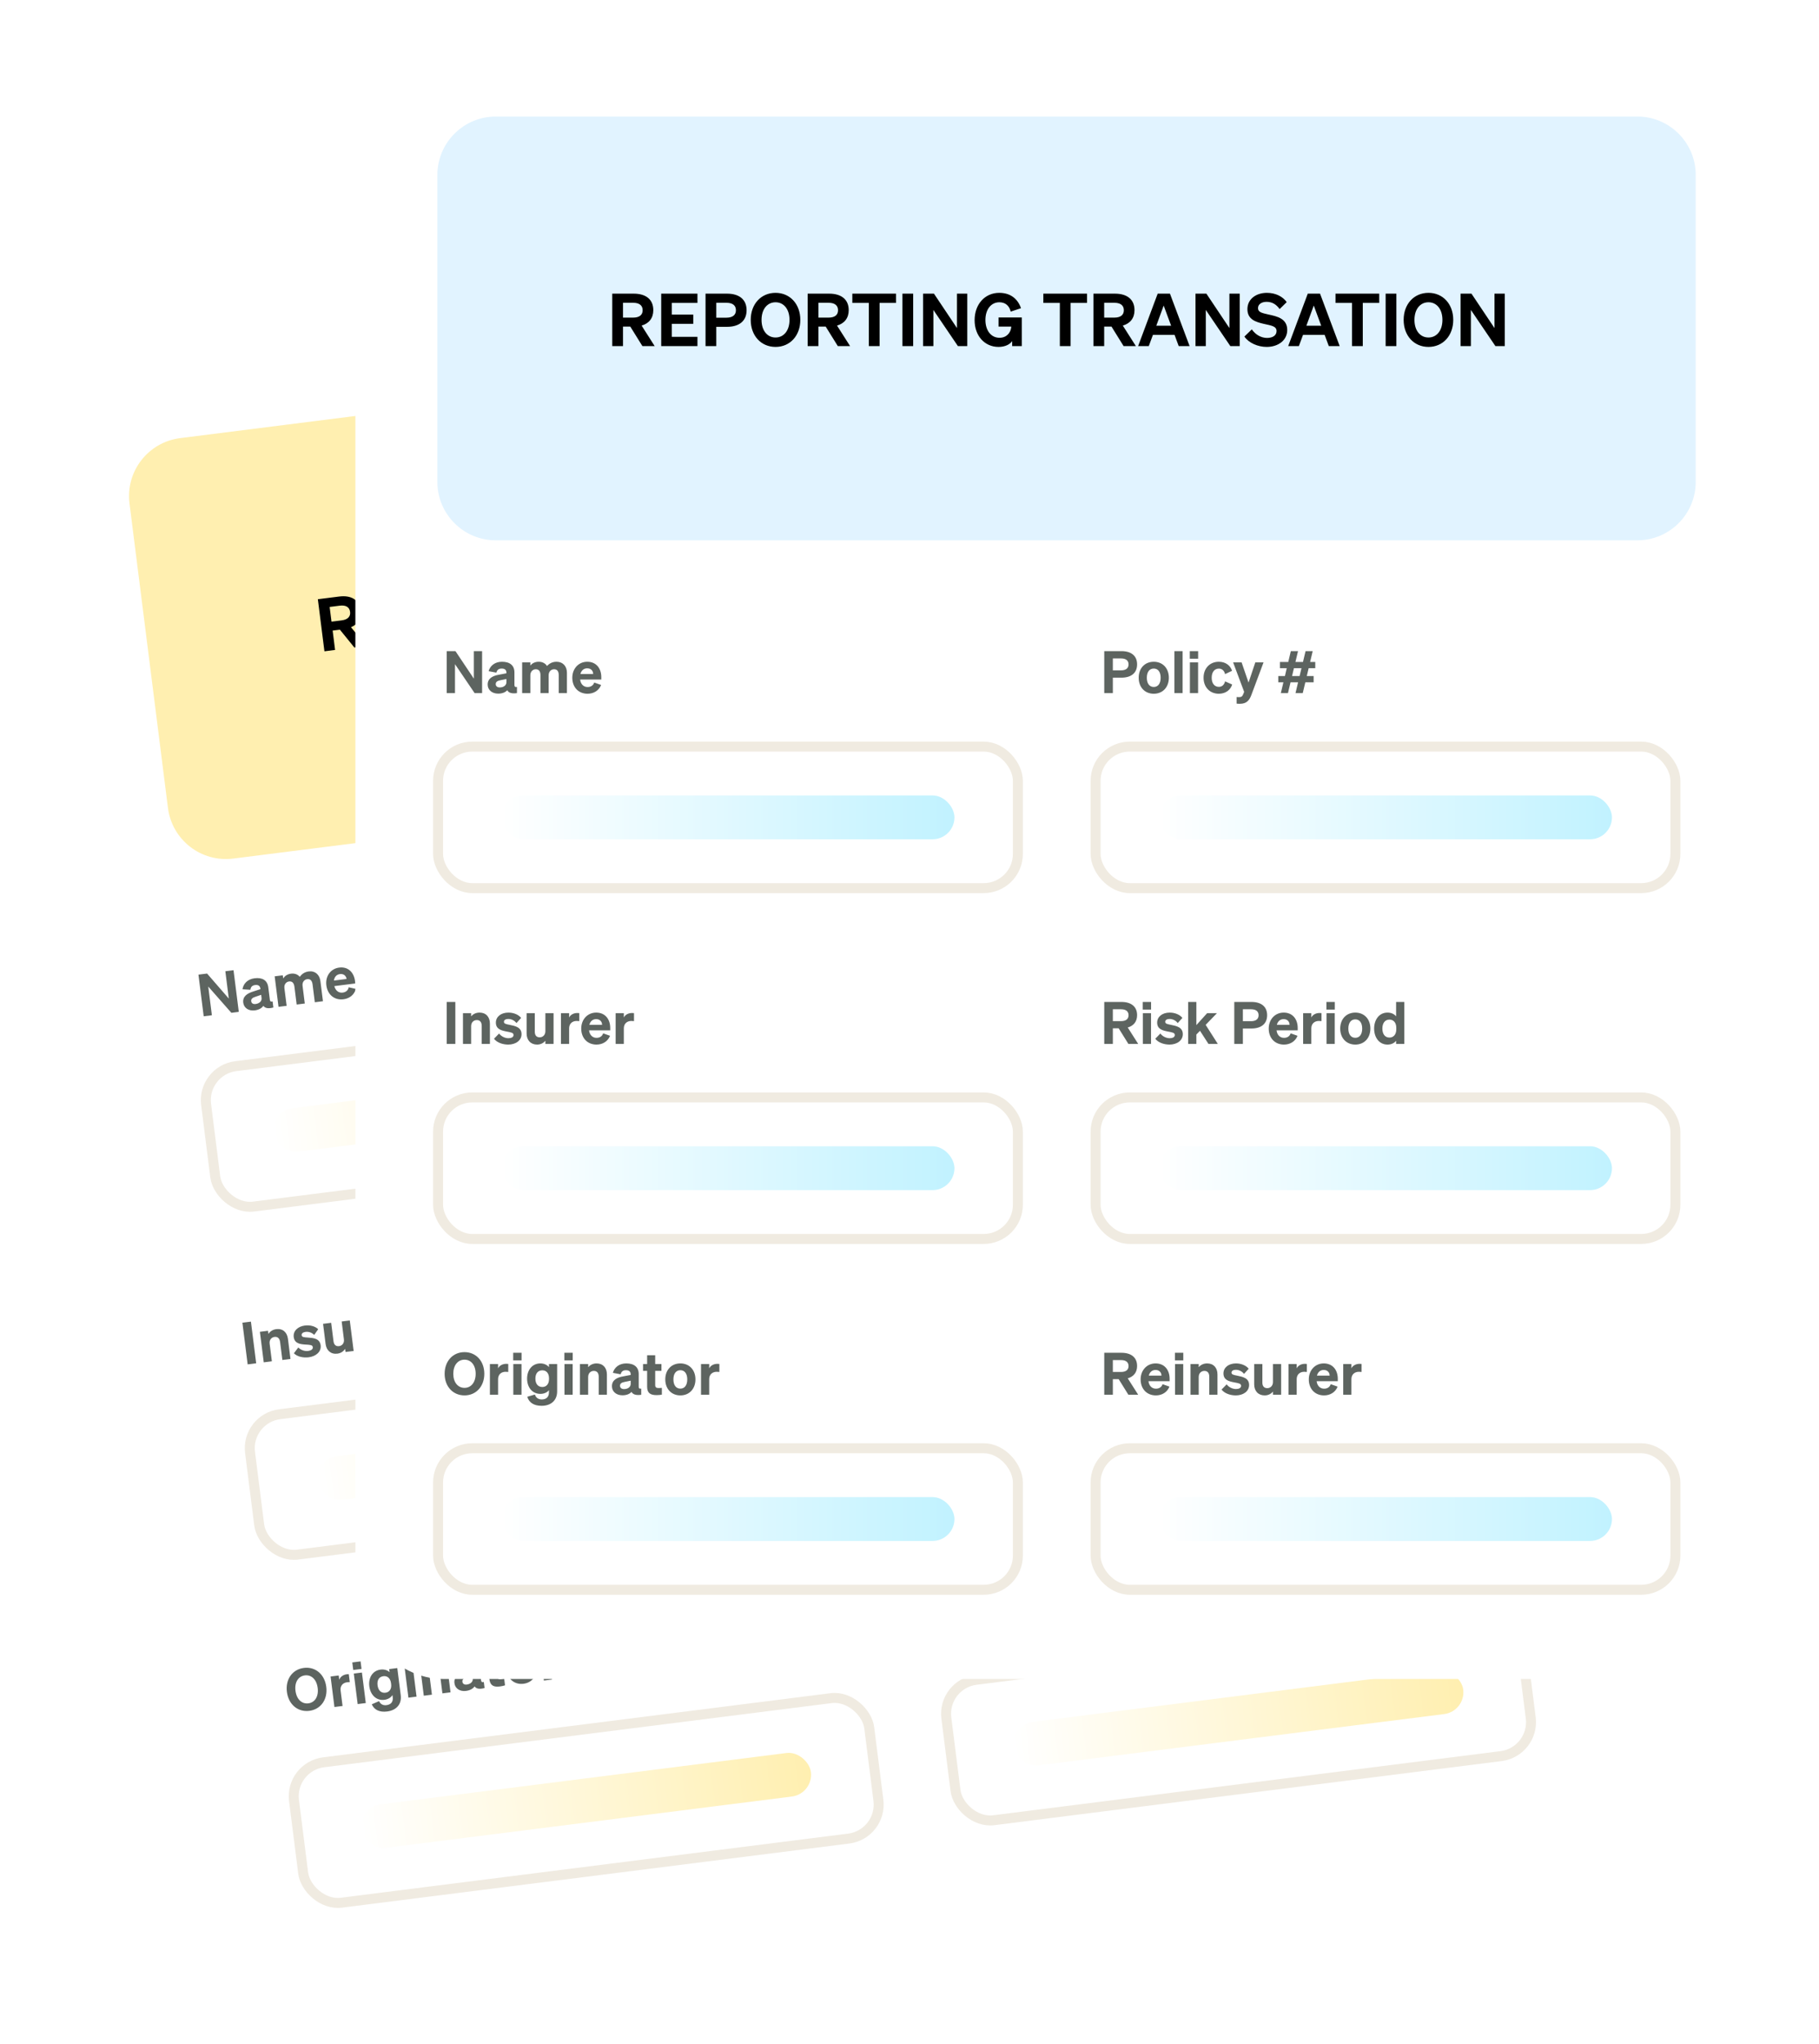 <svg width="146" height="164" viewBox="0 0 146 164" fill="none" xmlns="http://www.w3.org/2000/svg">
<g filter="url(#filter0_d_3132_301)">
<g clip-path="url(#clip0_3132_301)">
<rect x="2.524" y="27.261" width="113.759" height="131.351" rx="7.037" transform="rotate(-7.201 2.524 27.261)" fill="white"/>
<path d="M10.394 37.042C10.069 34.472 11.889 32.125 14.46 31.8L105.355 20.315C107.925 19.991 110.272 21.811 110.597 24.381L113.683 48.805C114.008 51.375 112.187 53.722 109.617 54.047L18.722 65.532C16.152 65.857 13.805 64.037 13.48 61.466L10.394 37.042Z" fill="#FFEFB0"/>
<path d="M26.699 47.241L26.895 48.794L26.04 48.903L25.512 44.725L27.223 44.509C28.182 44.388 28.839 44.766 28.948 45.627C29.028 46.261 28.738 46.729 28.172 46.972L29.42 48.475L28.443 48.599L27.281 47.168L26.699 47.241ZM26.608 46.526L27.417 46.423C27.917 46.36 28.146 46.113 28.099 45.74C28.051 45.362 27.768 45.179 27.268 45.242L26.459 45.345L26.608 46.526ZM29.411 44.233L32.296 43.868L32.39 44.607L30.348 44.865L30.465 45.796L32.176 45.58L32.268 46.313L30.558 46.529L30.689 47.565L32.731 47.306L32.824 48.045L29.939 48.41L29.411 44.233ZM34.129 46.32L34.323 47.856L33.468 47.964L32.94 43.787L34.651 43.571C35.611 43.45 36.267 43.828 36.377 44.694C36.485 45.555 35.944 46.091 34.984 46.212L34.129 46.32ZM34.037 45.593L34.846 45.491C35.346 45.427 35.574 45.174 35.527 44.802C35.48 44.424 35.196 44.241 34.696 44.304L33.887 44.406L34.037 45.593ZM36.803 45.421C36.643 44.158 37.357 43.164 38.509 43.018C39.655 42.873 40.593 43.659 40.753 44.922C40.912 46.184 40.199 47.178 39.053 47.323C37.901 47.469 36.962 46.683 36.803 45.421ZM39.892 45.03C39.784 44.175 39.255 43.687 38.603 43.769C37.946 43.852 37.556 44.457 37.664 45.312C37.772 46.167 38.3 46.656 38.958 46.573C39.609 46.49 40 45.886 39.892 45.03ZM42.26 45.275L42.456 46.828L41.601 46.936L41.073 42.759L42.783 42.543C43.743 42.422 44.4 42.8 44.508 43.661C44.589 44.295 44.299 44.763 43.733 45.006L44.981 46.509L44.003 46.633L42.841 45.202L42.26 45.275ZM42.169 44.559L42.978 44.457C43.478 44.394 43.707 44.146 43.66 43.774C43.612 43.396 43.329 43.213 42.829 43.276L42.02 43.378L42.169 44.559ZM48.202 42.609L46.893 42.775L47.328 46.213L46.472 46.321L46.038 42.883L44.723 43.049L44.63 42.31L48.109 41.87L48.202 42.609ZM49.475 41.698L50.003 45.875L49.148 45.983L48.62 41.806L49.475 41.698ZM53.783 41.153L54.311 45.33L53.566 45.424L51.248 42.792L51.612 45.671L50.791 45.775L50.264 41.598L51.13 41.489L53.309 43.997L52.963 41.257L53.783 41.153ZM57.886 44.879L57.835 44.477C57.699 44.76 57.329 45.014 56.806 45.08C55.712 45.218 54.793 44.448 54.634 43.191C54.474 41.923 55.18 40.912 56.32 40.768C57.21 40.655 57.851 41.053 58.208 41.77L57.422 42.147C57.252 41.69 56.898 41.457 56.426 41.517C55.769 41.6 55.386 42.216 55.493 43.065C55.601 43.914 56.126 44.427 56.795 44.343C57.336 44.274 57.649 43.85 57.62 43.334L56.607 43.462L56.515 42.735L58.365 42.501L58.654 44.782L57.886 44.879ZM63.412 40.687L62.103 40.853L62.538 44.291L61.682 44.399L61.248 40.961L59.933 41.127L59.84 40.388L63.319 39.948L63.412 40.687ZM65.017 42.4L65.213 43.953L64.358 44.061L63.83 39.884L65.541 39.668C66.501 39.546 67.157 39.924 67.266 40.785C67.346 41.42 67.056 41.888 66.49 42.131L67.738 43.634L66.761 43.757L65.599 42.326L65.017 42.4ZM64.927 41.684L65.735 41.582C66.236 41.519 66.464 41.271 66.417 40.899C66.369 40.52 66.086 40.337 65.586 40.401L64.777 40.503L64.927 41.684ZM68.945 39.237L69.923 39.114L72.015 43.093L71.149 43.203L70.704 42.349L68.982 42.566L68.763 43.504L67.914 43.611L68.945 39.237ZM69.542 40.126L69.157 41.805L70.338 41.656L69.542 40.126ZM75.477 38.412L76.005 42.589L75.26 42.683L72.941 40.051L73.305 42.93L72.485 43.034L71.957 38.857L72.824 38.747L75.003 41.256L74.656 38.516L75.477 38.412ZM76.283 41.78L76.799 41.135C77.162 41.533 77.641 41.721 78.101 41.662C78.537 41.607 78.833 41.375 78.788 41.02C78.739 40.636 78.337 40.634 77.691 40.573C77.05 40.507 76.35 40.394 76.246 39.568C76.145 38.771 76.769 38.184 77.635 38.074C78.357 37.983 78.962 38.232 79.305 38.614L78.811 39.238C78.523 38.926 78.168 38.734 77.703 38.793C77.295 38.844 77.041 39.078 77.079 39.38C77.121 39.706 77.431 39.731 77.993 39.785C78.675 39.846 79.511 39.912 79.626 40.825C79.733 41.669 79.052 42.269 78.162 42.382C77.458 42.471 76.685 42.243 76.283 41.78ZM80.897 37.727L81.874 37.604L83.967 41.583L83.1 41.693L82.656 40.839L80.934 41.056L80.715 41.994L79.866 42.101L80.897 37.727ZM81.494 38.615L81.109 40.295L82.29 40.146L81.494 38.615ZM86.679 37.747L85.37 37.913L85.805 41.351L84.95 41.459L84.515 38.021L83.2 38.187L83.107 37.448L86.586 37.008L86.679 37.747ZM87.953 36.836L88.481 41.013L87.625 41.121L87.097 36.944L87.953 36.836ZM88.795 38.851C88.636 37.589 89.349 36.594 90.501 36.449C91.647 36.304 92.586 37.09 92.745 38.352C92.905 39.614 92.191 40.609 91.045 40.754C89.893 40.899 88.955 40.114 88.795 38.851ZM91.884 38.461C91.776 37.606 91.248 37.117 90.596 37.199C89.939 37.282 89.548 37.887 89.656 38.742C89.764 39.598 90.293 40.086 90.95 40.003C91.602 39.921 91.992 39.316 91.884 38.461ZM96.585 35.745L97.113 39.922L96.368 40.016L94.05 37.383L94.414 40.263L93.593 40.367L93.066 36.19L93.932 36.08L96.111 38.589L95.765 35.849L96.585 35.745Z" fill="black"/>
<path d="M20.14 102.683L20.562 106.024L19.878 106.111L19.456 102.769L20.14 102.683ZM21.17 105.948L20.86 103.499L21.512 103.417L21.544 103.668C21.659 103.493 21.864 103.325 22.176 103.286C22.688 103.221 23.044 103.531 23.111 104.061L23.315 105.676L22.664 105.759L22.483 104.33C22.448 104.055 22.312 103.874 22.033 103.909C21.805 103.938 21.602 104.129 21.642 104.45L21.821 105.865L21.17 105.948ZM23.59 105.221L23.942 104.756C24.139 104.962 24.455 105.069 24.729 105.034C24.948 105.007 25.13 104.908 25.107 104.731C25.084 104.545 24.899 104.545 24.499 104.52C24.093 104.491 23.643 104.443 23.576 103.918C23.517 103.447 23.89 103.069 24.476 102.995C24.909 102.941 25.318 103.069 25.54 103.291L25.219 103.748C25.03 103.559 24.778 103.473 24.522 103.505C24.317 103.531 24.193 103.636 24.21 103.771C24.23 103.929 24.397 103.937 24.707 103.959C25.146 103.993 25.666 104.027 25.736 104.581C25.801 105.093 25.366 105.469 24.779 105.543C24.337 105.599 23.851 105.495 23.59 105.221ZM28.075 102.588L28.385 105.036L27.733 105.118L27.701 104.867C27.586 105.042 27.39 105.213 27.079 105.253C26.571 105.317 26.201 105.009 26.134 104.479L25.93 102.859L26.581 102.777L26.768 104.252C26.802 104.522 26.945 104.683 27.215 104.649C27.443 104.621 27.645 104.425 27.605 104.108L27.424 102.67L28.075 102.588ZM30.124 102.324L30.204 102.962C30.128 102.962 30.072 102.964 29.993 102.974C29.653 103.017 29.419 103.26 29.467 103.637L29.624 104.879L28.972 104.962L28.663 102.514L29.314 102.431L29.358 102.776C29.438 102.548 29.662 102.373 29.964 102.335C30.029 102.327 30.076 102.325 30.124 102.324ZM31.809 104.655C31.088 104.746 30.529 104.292 30.433 103.533C30.342 102.812 30.771 102.2 31.464 102.112C32.19 102.021 32.649 102.511 32.736 103.195L32.76 103.386L31.075 103.599C31.169 103.965 31.425 104.16 31.746 104.119C31.997 104.088 32.182 103.941 32.227 103.695L32.801 103.821C32.68 104.29 32.298 104.593 31.809 104.655ZM31.525 102.634C31.265 102.667 31.084 102.846 31.043 103.154L32.057 103.026C32.022 102.784 31.842 102.594 31.525 102.634ZM34.48 101.774L34.56 102.411C34.485 102.412 34.428 102.414 34.349 102.424C34.01 102.467 33.775 102.709 33.823 103.086L33.98 104.329L33.328 104.411L33.019 101.963L33.671 101.881L33.714 102.225C33.794 101.998 34.018 101.823 34.321 101.785C34.386 101.776 34.433 101.775 34.48 101.774Z" fill="#5D6460"/>
<g clip-path="url(#clip1_3132_301)">
<rect x="20.173" y="110.802" width="45.738" height="10.555" rx="2.346" transform="rotate(-7.201 20.173 110.802)" fill="white"/>
<rect x="25.268" y="113.704" width="36.356" height="3.518" rx="1.759" transform="rotate(-7.201 25.268 113.704)" fill="url(#paint0_linear_3132_301)"/>
</g>
<rect x="19.726" y="110.455" width="46.538" height="11.355" rx="2.746" transform="rotate(-7.201 19.726 110.455)" stroke="#F0EBE1" stroke-width="0.8"/>
<path d="M23.028 132.386C22.9 131.376 23.471 130.58 24.393 130.464C25.31 130.348 26.06 130.976 26.188 131.986C26.316 132.996 25.745 133.792 24.828 133.908C23.906 134.024 23.155 133.396 23.028 132.386ZM25.499 132.073C25.413 131.389 24.99 130.998 24.469 131.064C23.943 131.13 23.63 131.614 23.717 132.299C23.803 132.983 24.226 133.374 24.752 133.307C25.273 133.241 25.586 132.757 25.499 132.073ZM27.995 130.964L28.075 131.601C28 131.601 27.943 131.604 27.864 131.614C27.524 131.657 27.29 131.899 27.338 132.276L27.495 133.519L26.843 133.601L26.534 131.153L27.185 131.071L27.229 131.415C27.309 131.187 27.533 131.013 27.835 130.974C27.9 130.966 27.948 130.965 27.995 130.964ZM28.353 130.63L28.276 130.025L28.942 129.941L29.018 130.546L28.353 130.63ZM29.05 130.835L29.359 133.283L28.708 133.365L28.398 130.917L29.05 130.835ZM32.164 132.654C32.257 133.394 31.797 133.869 31.071 133.96C30.48 134.035 30.04 133.845 29.84 133.383L30.427 133.129C30.527 133.362 30.737 133.487 31.016 133.452C31.356 133.409 31.572 133.212 31.521 132.807L31.5 132.639C31.395 132.823 31.165 132.984 30.858 133.023C30.188 133.107 29.728 132.612 29.643 131.942C29.559 131.277 29.881 130.683 30.552 130.598C30.854 130.56 31.122 130.658 31.269 130.81L31.237 130.559L31.888 130.476L32.164 132.654ZM31.385 131.694C31.334 131.289 31.086 131.088 30.774 131.128C30.421 131.172 30.252 131.449 30.304 131.859C30.356 132.268 30.588 132.499 30.942 132.454C31.254 132.415 31.444 132.159 31.393 131.759L31.385 131.694ZM32.427 130.115L32.351 129.51L33.016 129.426L33.093 130.031L32.427 130.115ZM33.124 130.32L33.434 132.768L32.782 132.851L32.473 130.403L33.124 130.32ZM34.015 132.695L33.706 130.247L34.357 130.164L34.389 130.416C34.504 130.24 34.71 130.073 35.022 130.033C35.533 129.969 35.889 130.278 35.956 130.809L36.16 132.424L35.509 132.506L35.328 131.077C35.294 130.803 35.157 130.621 34.878 130.657C34.65 130.685 34.447 130.876 34.488 131.198L34.667 132.612L34.015 132.695ZM37.4 132.31C36.921 132.37 36.531 132.126 36.476 131.693C36.414 131.205 36.779 130.951 37.261 130.8L37.856 130.606L37.852 130.569C37.825 130.36 37.702 130.243 37.432 130.277C37.19 130.308 37.078 130.431 37.05 130.656L36.416 130.618C36.475 130.19 36.805 129.808 37.387 129.734C38.006 129.656 38.414 129.893 38.486 130.461L38.612 131.461C38.629 131.592 38.69 131.627 38.832 131.59L38.894 132.078C38.487 132.191 38.225 132.139 38.092 131.948C37.956 132.14 37.721 132.269 37.4 132.31ZM37.946 131.314L37.914 131.063L37.447 131.221C37.238 131.29 37.089 131.38 37.114 131.575C37.135 131.743 37.273 131.825 37.468 131.8C37.743 131.765 37.981 131.588 37.946 131.314ZM39.283 131.381L39.123 130.115L38.797 130.157L38.728 129.612L39.054 129.571L38.966 128.873L39.608 128.792L39.697 129.49L40.195 129.427L40.263 129.971L39.765 130.034L39.908 131.165C39.935 131.375 40.055 131.388 40.245 131.364C40.339 131.352 40.385 131.341 40.467 131.322L40.535 131.861C40.422 131.899 40.284 131.931 40.121 131.952C39.628 132.014 39.347 131.884 39.283 131.381ZM43.056 130.309C43.153 131.072 42.724 131.646 42.017 131.736C41.309 131.825 40.752 131.376 40.655 130.612C40.559 129.854 40.988 129.279 41.695 129.19C42.403 129.101 42.961 129.55 43.056 130.309ZM41.302 130.53C41.361 130.996 41.609 131.239 41.949 131.196C42.288 131.153 42.464 130.857 42.405 130.391C42.347 129.93 42.103 129.687 41.763 129.73C41.424 129.773 41.244 130.07 41.302 130.53ZM44.806 128.839L44.887 129.477C44.811 129.477 44.755 129.48 44.676 129.49C44.336 129.532 44.102 129.775 44.149 130.152L44.306 131.394L43.655 131.477L43.346 129.029L43.997 128.946L44.041 129.291C44.12 129.063 44.344 128.888 44.647 128.85C44.712 128.842 44.759 128.841 44.806 128.839Z" fill="#5D6460"/>
<g clip-path="url(#clip2_3132_301)">
<rect x="23.701" y="138.726" width="45.738" height="10.555" rx="2.346" transform="rotate(-7.201 23.701 138.726)" fill="white"/>
<rect x="28.796" y="141.629" width="36.356" height="3.518" rx="1.759" transform="rotate(-7.201 28.796 141.629)" fill="url(#paint1_linear_3132_301)"/>
</g>
<rect x="23.254" y="138.38" width="46.538" height="11.355" rx="2.746" transform="rotate(-7.201 23.254 138.38)" stroke="#F0EBE1" stroke-width="0.8"/>
<path d="M72.763 98.166L72.92 99.409L72.236 99.495L71.814 96.153L73.182 95.98C73.95 95.883 74.475 96.186 74.562 96.875C74.626 97.382 74.394 97.756 73.941 97.951L74.94 99.153L74.158 99.252L73.228 98.107L72.763 98.166ZM72.691 97.593L73.337 97.512C73.738 97.461 73.921 97.263 73.883 96.965C73.845 96.663 73.618 96.516 73.218 96.567L72.571 96.649L72.691 97.593ZM74.954 96.371L74.877 95.766L75.543 95.682L75.619 96.287L74.954 96.371ZM75.651 96.576L75.96 99.024L75.309 99.107L74.999 96.659L75.651 96.576ZM76.247 98.567L76.6 98.102C76.796 98.309 77.112 98.415 77.387 98.381C77.606 98.353 77.787 98.254 77.764 98.078C77.741 97.891 77.556 97.891 77.156 97.866C76.751 97.837 76.3 97.79 76.234 97.264C76.174 96.794 76.547 96.416 77.134 96.342C77.567 96.287 77.975 96.415 78.197 96.638L77.877 97.094C77.687 96.905 77.435 96.819 77.179 96.851C76.975 96.877 76.851 96.983 76.868 97.118C76.888 97.276 77.054 97.283 77.364 97.305C77.804 97.34 78.323 97.373 78.393 97.927C78.458 98.439 78.023 98.816 77.437 98.89C76.995 98.946 76.509 98.841 76.247 98.567ZM79.149 95.226L79.382 97.07L80.118 96.012L80.9 95.913L80.119 96.957L81.279 98.352L80.534 98.446L79.727 97.484L79.477 97.819L79.571 98.568L78.92 98.65L78.497 95.309L79.149 95.226ZM83.119 96.871L83.274 98.1L82.59 98.187L82.168 94.845L83.536 94.672C84.304 94.575 84.829 94.877 84.917 95.571C85.004 96.26 84.571 96.688 83.803 96.785L83.119 96.871ZM83.046 96.29L83.692 96.208C84.093 96.157 84.275 95.955 84.237 95.657C84.199 95.354 83.973 95.208 83.573 95.258L82.926 95.34L83.046 96.29ZM86.554 97.738C85.832 97.829 85.274 97.375 85.178 96.616C85.087 95.895 85.515 95.283 86.209 95.195C86.935 95.103 87.394 95.594 87.48 96.278L87.504 96.469L85.82 96.681C85.913 97.048 86.17 97.243 86.491 97.202C86.742 97.17 86.927 97.024 86.971 96.777L87.545 96.903C87.425 97.372 87.042 97.676 86.554 97.738ZM86.27 95.717C86.009 95.75 85.829 95.929 85.787 96.237L86.802 96.108C86.766 95.867 86.586 95.677 86.27 95.717ZM89.225 94.856L89.305 95.494C89.229 95.494 89.173 95.497 89.094 95.507C88.754 95.549 88.52 95.792 88.568 96.169L88.725 97.412L88.073 97.494L87.764 95.046L88.415 94.963L88.459 95.308C88.539 95.08 88.763 94.905 89.065 94.867C89.13 94.859 89.177 94.858 89.225 94.856ZM89.582 94.523L89.506 93.918L90.172 93.834L90.248 94.439L89.582 94.523ZM90.28 94.728L90.589 97.176L89.938 97.258L89.628 94.81L90.28 94.728ZM93.273 95.593C93.369 96.356 92.941 96.931 92.233 97.02C91.526 97.109 90.968 96.66 90.871 95.897C90.776 95.138 91.204 94.564 91.912 94.474C92.619 94.385 93.177 94.835 93.273 95.593ZM91.518 95.815C91.577 96.28 91.825 96.523 92.165 96.48C92.505 96.437 92.68 96.141 92.621 95.675C92.563 95.215 92.32 94.971 91.98 95.014C91.64 95.057 91.46 95.354 91.518 95.815ZM94.799 96.696C94.124 96.781 93.66 96.254 93.572 95.555C93.484 94.862 93.803 94.235 94.477 94.15C94.785 94.111 95.033 94.203 95.199 94.362L95.055 93.217L95.706 93.134L96.128 96.476L95.477 96.558L95.445 96.307C95.324 96.507 95.106 96.657 94.799 96.696ZM95.328 95.267C95.275 94.849 95.013 94.65 94.702 94.689C94.334 94.736 94.175 95.054 94.228 95.472C94.282 95.896 94.514 96.165 94.882 96.118C95.194 96.079 95.397 95.817 95.345 95.402L95.328 95.267Z" fill="#5D6460"/>
<g clip-path="url(#clip3_3132_301)">
<rect x="72.53" y="104.186" width="45.738" height="10.555" rx="2.346" transform="rotate(-7.201 72.53 104.186)" fill="white"/>
<rect x="77.625" y="107.089" width="36.356" height="3.518" rx="1.759" transform="rotate(-7.201 77.625 107.089)" fill="url(#paint2_linear_3132_301)"/>
</g>
<rect x="72.083" y="103.839" width="46.538" height="11.355" rx="2.746" transform="rotate(-7.201 72.083 103.839)" stroke="#F0EBE1" stroke-width="0.8"/>
<path d="M76.292 126.09L76.449 127.333L75.765 127.42L75.343 124.078L76.711 123.905C77.479 123.808 78.004 124.11 78.091 124.799C78.155 125.306 77.924 125.681 77.471 125.875L78.469 127.078L77.687 127.177L76.757 126.032L76.292 126.09ZM76.22 125.518L76.867 125.436C77.267 125.386 77.45 125.188 77.412 124.89C77.374 124.587 77.148 124.441 76.747 124.491L76.1 124.573L76.22 125.518ZM79.883 126.951C79.162 127.042 78.603 126.588 78.507 125.829C78.416 125.108 78.845 124.496 79.538 124.408C80.264 124.317 80.723 124.807 80.81 125.491L80.834 125.682L79.149 125.895C79.243 126.261 79.499 126.456 79.82 126.415C80.071 126.384 80.256 126.237 80.301 125.991L80.875 126.117C80.754 126.586 80.372 126.889 79.883 126.951ZM79.599 124.93C79.339 124.963 79.158 125.142 79.117 125.45L80.131 125.322C80.096 125.08 79.916 124.89 79.599 124.93ZM81.047 123.972L80.971 123.367L81.636 123.283L81.713 123.888L81.047 123.972ZM81.745 124.177L82.054 126.625L81.402 126.707L81.093 124.259L81.745 124.177ZM82.635 126.551L82.326 124.103L82.978 124.021L83.009 124.272C83.124 124.097 83.33 123.929 83.642 123.89C84.154 123.825 84.51 124.135 84.577 124.665L84.781 126.28L84.129 126.363L83.949 124.934C83.914 124.659 83.778 124.478 83.498 124.513C83.27 124.542 83.067 124.733 83.108 125.054L83.287 126.469L82.635 126.551ZM85.055 125.825L85.408 125.359C85.604 125.566 85.92 125.673 86.195 125.638C86.414 125.611 86.595 125.512 86.573 125.335C86.549 125.149 86.365 125.149 85.964 125.124C85.559 125.094 85.108 125.047 85.042 124.521C84.983 124.051 85.356 123.673 85.942 123.599C86.375 123.544 86.784 123.673 87.005 123.895L86.685 124.352C86.496 124.163 86.243 124.076 85.987 124.109C85.783 124.135 85.659 124.24 85.676 124.375C85.696 124.533 85.862 124.541 86.173 124.563C86.612 124.597 87.132 124.631 87.201 125.185C87.266 125.697 86.832 126.073 86.245 126.147C85.803 126.203 85.317 126.099 85.055 125.825ZM89.541 123.192L89.85 125.64L89.199 125.722L89.167 125.471C89.052 125.646 88.856 125.817 88.544 125.857C88.037 125.921 87.667 125.613 87.6 125.082L87.395 123.463L88.047 123.38L88.233 124.856C88.267 125.126 88.411 125.287 88.681 125.253C88.909 125.224 89.111 125.029 89.071 124.712L88.889 123.274L89.541 123.192ZM91.589 122.928L91.67 123.566C91.594 123.566 91.538 123.568 91.459 123.578C91.119 123.621 90.885 123.864 90.932 124.241L91.089 125.483L90.438 125.566L90.128 123.117L90.78 123.035L90.823 123.38C90.903 123.152 91.127 122.977 91.43 122.939C91.495 122.931 91.542 122.929 91.589 122.928ZM93.275 125.259C92.553 125.35 91.995 124.896 91.899 124.137C91.808 123.416 92.236 122.804 92.93 122.716C93.656 122.624 94.115 123.115 94.201 123.799L94.225 123.99L92.541 124.203C92.634 124.569 92.891 124.764 93.212 124.723C93.463 124.692 93.648 124.545 93.692 124.298L94.266 124.425C94.146 124.894 93.763 125.197 93.275 125.259ZM92.991 123.238C92.73 123.271 92.55 123.45 92.508 123.758L93.523 123.63C93.487 123.388 93.307 123.198 92.991 123.238ZM95.945 122.378L96.026 123.015C95.95 123.015 95.894 123.018 95.815 123.028C95.475 123.071 95.241 123.313 95.289 123.69L95.446 124.933L94.794 125.015L94.485 122.567L95.136 122.485L95.18 122.829C95.26 122.601 95.484 122.427 95.786 122.388C95.851 122.38 95.898 122.379 95.945 122.378Z" fill="#5D6460"/>
<g clip-path="url(#clip4_3132_301)">
<rect x="76.06" y="132.111" width="45.738" height="10.555" rx="2.346" transform="rotate(-7.201 76.06 132.111)" fill="white"/>
<rect x="81.154" y="135.013" width="36.356" height="3.518" rx="1.759" transform="rotate(-7.201 81.154 135.013)" fill="url(#paint3_linear_3132_301)"/>
</g>
<rect x="75.613" y="131.764" width="46.538" height="11.355" rx="2.746" transform="rotate(-7.201 75.613 131.764)" stroke="#F0EBE1" stroke-width="0.8"/>
<path d="M18.743 74.489L19.166 77.83L18.57 77.906L16.715 75.799L17.006 78.103L16.35 78.186L15.928 74.844L16.621 74.757L18.364 76.764L18.087 74.572L18.743 74.489ZM20.448 77.711C19.969 77.771 19.579 77.528 19.524 77.095C19.462 76.606 19.827 76.352 20.309 76.201L20.904 76.008L20.9 75.971C20.873 75.761 20.75 75.644 20.48 75.678C20.238 75.709 20.126 75.832 20.098 76.058L19.464 76.019C19.523 75.591 19.853 75.209 20.435 75.135C21.054 75.057 21.462 75.294 21.534 75.862L21.66 76.863C21.677 76.993 21.738 77.028 21.88 76.991L21.942 77.48C21.535 77.592 21.273 77.54 21.14 77.349C21.004 77.541 20.769 77.67 20.448 77.711ZM20.994 76.715L20.962 76.464L20.495 76.622C20.286 76.691 20.137 76.781 20.162 76.976C20.183 77.144 20.321 77.226 20.516 77.201C20.791 77.166 21.029 76.99 20.994 76.715ZM22.828 75.93L23.007 77.345L22.355 77.427L22.046 74.979L22.698 74.897L22.73 75.148C22.84 74.974 23.041 74.806 23.357 74.766C23.655 74.729 23.899 74.826 24.061 75.018C24.19 74.845 24.4 74.635 24.777 74.587C25.28 74.523 25.649 74.831 25.716 75.362L25.921 76.977L25.269 77.059L25.088 75.63C25.054 75.356 24.927 75.173 24.657 75.207C24.443 75.234 24.244 75.425 24.285 75.746L24.464 77.161L23.812 77.243L23.632 75.814C23.597 75.54 23.47 75.357 23.2 75.391C22.986 75.418 22.788 75.609 22.828 75.93ZM27.57 76.82C26.848 76.912 26.29 76.457 26.194 75.699C26.102 74.977 26.531 74.365 27.225 74.278C27.951 74.186 28.41 74.676 28.496 75.361L28.52 75.551L26.835 75.764C26.929 76.131 27.185 76.325 27.506 76.285C27.758 76.253 27.943 76.107 27.987 75.86L28.561 75.986C28.441 76.455 28.058 76.759 27.57 76.82ZM27.286 74.799C27.025 74.832 26.844 75.011 26.803 75.319L27.817 75.191C27.782 74.95 27.602 74.76 27.286 74.799Z" fill="#5D6460"/>
<g clip-path="url(#clip5_3132_301)">
<rect x="16.645" y="82.877" width="45.738" height="10.555" rx="2.346" transform="rotate(-7.201 16.645 82.877)" fill="white"/>
<rect x="21.739" y="85.779" width="36.356" height="3.518" rx="1.759" transform="rotate(-7.201 21.739 85.779)" fill="url(#paint4_linear_3132_301)"/>
</g>
<rect x="16.198" y="82.531" width="46.538" height="11.355" rx="2.746" transform="rotate(-7.201 16.198 82.531)" stroke="#F0EBE1" stroke-width="0.8"/>
<path d="M69.237 70.255L69.392 71.484L68.708 71.57L68.286 68.229L69.654 68.056C70.422 67.959 70.948 68.261 71.035 68.955C71.122 69.644 70.689 70.072 69.921 70.169L69.237 70.255ZM69.164 69.674L69.811 69.592C70.211 69.541 70.393 69.338 70.356 69.041C70.317 68.738 70.091 68.592 69.691 68.642L69.044 68.724L69.164 69.674ZM73.698 69.696C73.794 70.46 73.365 71.034 72.658 71.123C71.951 71.213 71.392 70.763 71.296 70C71.2 69.241 71.629 68.667 72.336 68.578C73.044 68.488 73.602 68.938 73.698 69.696ZM71.943 69.918C72.002 70.383 72.25 70.626 72.59 70.584C72.93 70.54 73.105 70.244 73.046 69.779C72.988 69.318 72.744 69.075 72.404 69.117C72.065 69.16 71.885 69.457 71.943 69.918ZM74.525 67.44L74.947 70.782L74.296 70.864L73.874 67.523L74.525 67.44ZM75.174 67.973L75.097 67.368L75.763 67.284L75.839 67.889L75.174 67.973ZM75.871 68.178L76.18 70.626L75.529 70.709L75.219 68.261L75.871 68.178ZM77.109 69.265C77.168 69.726 77.429 69.963 77.773 69.919C78.043 69.885 78.183 69.678 78.212 69.419L78.806 69.599C78.745 70.014 78.406 70.397 77.838 70.469C77.126 70.559 76.558 70.106 76.462 69.347C76.367 68.593 76.805 68.013 77.517 67.923C78.08 67.852 78.493 68.131 78.66 68.511L78.139 68.842C78.046 68.598 77.86 68.433 77.59 68.467C77.246 68.51 77.052 68.809 77.109 69.265ZM80.444 70.229C80.341 70.682 80.152 70.99 79.612 71.058C79.487 71.074 79.44 71.075 79.355 71.076L79.288 70.55C79.359 70.546 79.401 70.546 79.476 70.536C79.648 70.514 79.735 70.456 79.782 70.27L79.837 70.065L78.66 67.826L79.335 67.74L80.093 69.281L80.429 67.602L81.085 67.519L80.444 70.229ZM82.77 69.794L82.866 68.907L82.457 68.959L82.394 68.46L82.924 68.393L82.99 67.752L82.45 67.82L82.387 67.322L83.048 67.238L83.144 66.351L83.716 66.279L83.62 67.166L84.221 67.09L84.317 66.203L84.884 66.132L84.788 67.018L85.198 66.967L85.261 67.465L84.735 67.531L84.665 68.174L85.209 68.105L85.272 68.603L84.611 68.686L84.515 69.573L83.938 69.646L84.034 68.759L83.434 68.835L83.338 69.722L82.77 69.794ZM83.492 68.322L84.092 68.246L84.162 67.603L83.562 67.679L83.492 68.322Z" fill="#5D6460"/>
<g clip-path="url(#clip6_3132_301)">
<rect x="69.003" y="76.261" width="45.738" height="10.555" rx="2.346" transform="rotate(-7.201 69.003 76.261)" fill="white"/>
<rect x="74.098" y="79.164" width="36.356" height="3.518" rx="1.759" transform="rotate(-7.201 74.098 79.164)" fill="url(#paint5_linear_3132_301)"/>
</g>
<rect x="68.556" y="75.915" width="46.538" height="11.355" rx="2.746" transform="rotate(-7.201 68.556 75.915)" stroke="#F0EBE1" stroke-width="0.8"/>
</g>
</g>
<g filter="url(#filter1_d_3132_301)">
<rect x="28.524" width="113.759" height="131.351" rx="7.037" fill="white"/>
<path d="M35.105 10.691C35.105 8.1 37.206 6 39.797 6H131.414C134.005 6 136.105 8.1 136.105 10.691V35.309C136.105 37.9 134.005 40 131.414 40H39.797C37.206 40 35.105 37.9 35.105 35.309V10.691Z" fill="#E1F3FF"/>
<path d="M50.004 22.853V24.419H49.142V20.209H50.865C51.833 20.209 52.437 20.666 52.437 21.534C52.437 22.173 52.091 22.601 51.499 22.771L52.548 24.419H51.563L50.59 22.853H50.004ZM50.004 22.132H50.819C51.323 22.132 51.581 21.915 51.581 21.54C51.581 21.159 51.323 20.942 50.819 20.942H50.004V22.132ZM53.071 20.209H55.98V20.953H53.922V21.892H55.645V22.631H53.922V23.674H55.98V24.419H53.071V20.209ZM57.491 22.871V24.419H56.629V20.209H58.353C59.32 20.209 59.924 20.666 59.924 21.54C59.924 22.408 59.32 22.871 58.353 22.871H57.491ZM57.491 22.138H58.306C58.81 22.138 59.068 21.915 59.068 21.54C59.068 21.159 58.81 20.942 58.306 20.942H57.491V22.138ZM60.256 22.314C60.256 21.041 61.088 20.144 62.249 20.144C63.405 20.144 64.237 21.041 64.237 22.314C64.237 23.586 63.405 24.483 62.249 24.483C61.088 24.483 60.256 23.586 60.256 22.314ZM63.369 22.314C63.369 21.452 62.906 20.901 62.249 20.901C61.587 20.901 61.124 21.452 61.124 22.314C61.124 23.176 61.587 23.727 62.249 23.727C62.906 23.727 63.369 23.176 63.369 22.314ZM65.688 22.853V24.419H64.826V20.209H66.55C67.517 20.209 68.121 20.666 68.121 21.534C68.121 22.173 67.775 22.601 67.183 22.771L68.233 24.419H67.248L66.274 22.853H65.688ZM65.688 22.132H66.503C67.007 22.132 67.265 21.915 67.265 21.54C67.265 21.159 67.007 20.942 66.503 20.942H65.688V22.132ZM71.918 20.953H70.599V24.419H69.737V20.953H68.411V20.209H71.918V20.953ZM73.295 20.209V24.419H72.433V20.209H73.295ZM77.637 20.209V24.419H76.887L74.917 21.516V24.419H74.09V20.209H74.963L76.811 22.971V20.209H77.637ZM81.24 24.419V24.014C81.07 24.278 80.672 24.483 80.144 24.483C79.041 24.483 78.226 23.604 78.226 22.337C78.226 21.059 79.053 20.144 80.203 20.144C81.1 20.144 81.686 20.619 81.95 21.376L81.123 21.651C81.012 21.176 80.689 20.901 80.214 20.901C79.552 20.901 79.094 21.464 79.094 22.32C79.094 23.176 79.552 23.75 80.226 23.75C80.771 23.75 81.135 23.369 81.17 22.853H80.15V22.12H82.014V24.419H81.24ZM87.249 20.953H85.929V24.419H85.067V20.953H83.742V20.209H87.249V20.953ZM88.626 22.853V24.419H87.764V20.209H89.488C90.456 20.209 91.06 20.666 91.06 21.534C91.06 22.173 90.714 22.601 90.121 22.771L91.171 24.419H90.186L89.213 22.853H88.626ZM88.626 22.132H89.441C89.946 22.132 90.204 21.915 90.204 21.54C90.204 21.159 89.946 20.942 89.441 20.942H88.626V22.132ZM92.92 20.209H93.905L95.483 24.419H94.609L94.275 23.516H92.539L92.205 24.419H91.349L92.92 20.209ZM93.401 21.165L92.809 22.783H93.999L93.401 21.165ZM99.504 20.209V24.419H98.753L96.783 21.516V24.419H95.956V20.209H96.829L98.677 22.971V20.209H99.504ZM99.881 23.651L100.474 23.076C100.784 23.516 101.236 23.762 101.699 23.762C102.139 23.762 102.461 23.569 102.461 23.211C102.461 22.824 102.063 22.771 101.429 22.631C100.802 22.484 100.122 22.285 100.122 21.452C100.122 20.648 100.814 20.144 101.687 20.144C102.415 20.144 102.983 20.467 103.277 20.889L102.708 21.446C102.461 21.1 102.133 20.865 101.664 20.865C101.254 20.865 100.972 21.065 100.972 21.37C100.972 21.698 101.277 21.763 101.828 21.886C102.497 22.032 103.318 22.202 103.318 23.123C103.318 23.973 102.567 24.483 101.67 24.483C100.96 24.483 100.221 24.161 99.881 23.651ZM104.967 20.209H105.952L107.529 24.419H106.656L106.321 23.516H104.586L104.252 24.419H103.395L104.967 20.209ZM105.448 21.165L104.855 22.783H106.046L105.448 21.165ZM110.701 20.953H109.382V24.419H108.52V20.953H107.194V20.209H110.701V20.953ZM112.079 20.209V24.419H111.217V20.209H112.079ZM112.662 22.314C112.662 21.041 113.494 20.144 114.655 20.144C115.811 20.144 116.643 21.041 116.643 22.314C116.643 23.586 115.811 24.483 114.655 24.483C113.494 24.483 112.662 23.586 112.662 22.314ZM115.775 22.314C115.775 21.452 115.312 20.901 114.655 20.901C113.993 20.901 113.53 21.452 113.53 22.314C113.53 23.176 113.993 23.727 114.655 23.727C115.312 23.727 115.775 23.176 115.775 22.314ZM120.78 20.209V24.419H120.029L118.059 21.516V24.419H117.232V20.209H118.106L119.953 22.971V20.209H120.78Z" fill="black"/>
<path d="M36.547 77.035V80.403H35.857V77.035H36.547ZM37.159 80.403V77.936H37.815V78.189C37.952 78.03 38.177 77.889 38.491 77.889C39.007 77.889 39.321 78.241 39.321 78.775V80.403H38.664V78.963C38.664 78.686 38.552 78.489 38.27 78.489C38.041 78.489 37.815 78.653 37.815 78.977V80.403H37.159ZM39.651 79.986L40.059 79.568C40.228 79.798 40.528 79.944 40.805 79.944C41.025 79.944 41.218 79.868 41.218 79.69C41.218 79.503 41.035 79.479 40.641 79.404C40.242 79.324 39.801 79.221 39.801 78.691C39.801 78.217 40.218 77.889 40.809 77.889C41.246 77.889 41.635 78.067 41.827 78.316L41.452 78.729C41.288 78.517 41.049 78.4 40.791 78.4C40.584 78.4 40.448 78.489 40.448 78.625C40.448 78.785 40.612 78.813 40.917 78.874C41.349 78.963 41.86 79.062 41.86 79.62C41.86 80.136 41.382 80.455 40.791 80.455C40.345 80.455 39.876 80.291 39.651 79.986ZM44.431 77.936V80.403H43.774V80.15C43.638 80.309 43.422 80.455 43.108 80.455C42.597 80.455 42.268 80.103 42.268 79.568V77.936H42.925V79.423C42.925 79.695 43.047 79.873 43.319 79.873C43.549 79.873 43.774 79.704 43.774 79.385V77.936H44.431ZM46.496 77.931V78.574C46.421 78.564 46.365 78.56 46.285 78.56C45.943 78.56 45.68 78.771 45.68 79.151V80.403H45.023V77.936H45.68V78.283C45.788 78.067 46.032 77.922 46.337 77.922C46.402 77.922 46.449 77.926 46.496 77.931ZM47.876 80.455C47.149 80.455 46.652 79.934 46.652 79.17C46.652 78.442 47.154 77.889 47.853 77.889C48.584 77.889 48.979 78.433 48.979 79.123V79.315H47.28C47.327 79.69 47.557 79.915 47.881 79.915C48.134 79.915 48.336 79.793 48.411 79.554L48.965 79.751C48.786 80.202 48.369 80.455 47.876 80.455ZM47.848 78.414C47.585 78.414 47.384 78.569 47.304 78.869H48.327C48.322 78.625 48.167 78.414 47.848 78.414ZM50.887 77.931V78.574C50.812 78.564 50.756 78.56 50.676 78.56C50.334 78.56 50.071 78.771 50.071 79.151V80.403H49.414V77.936H50.071V78.283C50.179 78.067 50.423 77.922 50.728 77.922C50.793 77.922 50.84 77.926 50.887 77.931Z" fill="#5D6460"/>
<rect x="35.161" y="84.695" width="46.538" height="11.355" rx="2.746" fill="white"/>
<rect x="35.161" y="84.695" width="46.538" height="11.355" rx="2.746" stroke="#F0EBE1" stroke-width="0.8"/>
<rect x="40.252" y="88.613" width="36.356" height="3.518" rx="1.759" fill="url(#paint6_linear_3132_301)"/>
<path d="M35.688 106.866C35.688 105.848 36.354 105.13 37.283 105.13C38.207 105.13 38.873 105.848 38.873 106.866C38.873 107.884 38.207 108.601 37.283 108.601C36.354 108.601 35.688 107.884 35.688 106.866ZM38.179 106.866C38.179 106.176 37.809 105.735 37.283 105.735C36.753 105.735 36.383 106.176 36.383 106.866C36.383 107.555 36.753 107.996 37.283 107.996C37.809 107.996 38.179 107.555 38.179 106.866ZM40.794 106.078V106.72C40.719 106.711 40.663 106.706 40.583 106.706C40.24 106.706 39.978 106.917 39.978 107.297V108.55H39.321V106.082H39.978V106.429C40.086 106.214 40.33 106.068 40.635 106.068C40.7 106.068 40.747 106.073 40.794 106.078ZM41.191 105.791V105.182H41.862V105.791H41.191ZM41.857 106.082V108.55H41.2V106.082H41.857ZM44.718 108.278C44.718 109.024 44.202 109.436 43.47 109.436C42.874 109.436 42.462 109.192 42.321 108.709L42.935 108.531C43.006 108.775 43.198 108.925 43.48 108.925C43.822 108.925 44.061 108.756 44.061 108.348V108.179C43.935 108.348 43.686 108.479 43.376 108.479C42.701 108.479 42.307 107.931 42.307 107.255C42.307 106.584 42.701 106.035 43.376 106.035C43.681 106.035 43.935 106.167 44.061 106.336V106.082H44.718V108.278ZM44.066 107.227C44.066 106.819 43.846 106.589 43.531 106.589C43.175 106.589 42.973 106.842 42.973 107.255C42.973 107.668 43.175 107.926 43.531 107.926C43.846 107.926 44.066 107.696 44.066 107.293V107.227ZM45.298 105.791V105.182H45.969V105.791H45.298ZM45.964 106.082V108.55H45.307V106.082H45.964ZM46.55 108.55V106.082H47.207V106.336C47.343 106.176 47.568 106.035 47.882 106.035C48.398 106.035 48.712 106.387 48.712 106.922V108.55H48.056V107.11C48.056 106.833 47.943 106.636 47.662 106.636C47.432 106.636 47.207 106.8 47.207 107.124V108.55H46.55ZM49.957 108.592C49.474 108.592 49.117 108.301 49.117 107.865C49.117 107.372 49.511 107.166 50.008 107.077L50.623 106.96V106.922C50.623 106.711 50.515 106.58 50.243 106.58C49.999 106.58 49.872 106.687 49.816 106.908L49.192 106.791C49.305 106.373 49.68 106.035 50.266 106.035C50.89 106.035 51.266 106.322 51.266 106.894V107.902C51.266 108.034 51.322 108.076 51.467 108.057V108.55C51.05 108.611 50.796 108.526 50.688 108.32C50.529 108.494 50.28 108.592 49.957 108.592ZM50.623 107.673V107.419L50.14 107.518C49.924 107.56 49.764 107.63 49.764 107.827C49.764 107.996 49.891 108.095 50.088 108.095C50.365 108.095 50.623 107.949 50.623 107.673ZM51.941 107.907V106.631H51.613V106.082H51.941V105.379H52.588V106.082H53.09V106.631H52.588V107.771C52.588 107.982 52.706 108.01 52.898 108.01C52.992 108.01 53.039 108.006 53.123 107.996V108.54C53.006 108.564 52.865 108.578 52.701 108.578C52.204 108.578 51.941 108.414 51.941 107.907ZM55.819 107.316C55.819 108.085 55.322 108.601 54.609 108.601C53.896 108.601 53.398 108.085 53.398 107.316C53.398 106.551 53.896 106.035 54.609 106.035C55.322 106.035 55.819 106.551 55.819 107.316ZM54.051 107.316C54.051 107.785 54.266 108.057 54.609 108.057C54.951 108.057 55.162 107.785 55.162 107.316C55.162 106.852 54.951 106.58 54.609 106.58C54.266 106.58 54.051 106.852 54.051 107.316ZM57.739 106.078V106.72C57.664 106.711 57.608 106.706 57.528 106.706C57.186 106.706 56.923 106.917 56.923 107.297V108.55H56.266V106.082H56.923V106.429C57.031 106.214 57.275 106.068 57.58 106.068C57.645 106.068 57.692 106.073 57.739 106.078Z" fill="#5D6460"/>
<rect x="35.161" y="112.841" width="46.538" height="11.355" rx="2.746" fill="white"/>
<rect x="35.161" y="112.841" width="46.538" height="11.355" rx="2.746" stroke="#F0EBE1" stroke-width="0.8"/>
<rect x="40.252" y="116.759" width="36.356" height="3.518" rx="1.759" fill="url(#paint7_linear_3132_301)"/>
<path d="M89.321 79.151V80.403H88.632V77.035H90.011C90.785 77.035 91.268 77.401 91.268 78.095C91.268 78.607 90.991 78.949 90.517 79.085L91.357 80.403H90.569L89.79 79.151H89.321ZM89.321 78.574H89.973C90.377 78.574 90.583 78.4 90.583 78.1C90.583 77.795 90.377 77.621 89.973 77.621H89.321V78.574ZM91.719 77.645V77.035H92.39V77.645H91.719ZM92.386 77.936V80.403H91.729V77.936H92.386ZM92.728 79.986L93.136 79.568C93.305 79.798 93.605 79.944 93.882 79.944C94.102 79.944 94.294 79.868 94.294 79.69C94.294 79.503 94.111 79.479 93.717 79.404C93.319 79.324 92.878 79.221 92.878 78.691C92.878 78.217 93.295 77.889 93.886 77.889C94.323 77.889 94.712 78.067 94.904 78.316L94.529 78.729C94.365 78.517 94.126 78.4 93.868 78.4C93.661 78.4 93.525 78.489 93.525 78.625C93.525 78.785 93.689 78.813 93.994 78.874C94.426 78.963 94.937 79.062 94.937 79.62C94.937 80.136 94.459 80.455 93.868 80.455C93.422 80.455 92.953 80.291 92.728 79.986ZM96.025 77.035V78.893L96.888 77.936H97.677L96.771 78.874L97.747 80.403H96.996L96.316 79.348L96.025 79.648V80.403H95.368V77.035H96.025ZM99.758 79.165V80.403H99.068V77.035H100.447C101.221 77.035 101.705 77.401 101.705 78.1C101.705 78.794 101.221 79.165 100.447 79.165H99.758ZM99.758 78.579H100.41C100.813 78.579 101.02 78.4 101.02 78.1C101.02 77.795 100.813 77.621 100.41 77.621H99.758V78.579ZM103.057 80.455C102.33 80.455 101.832 79.934 101.832 79.17C101.832 78.442 102.334 77.889 103.033 77.889C103.765 77.889 104.159 78.433 104.159 79.123V79.315H102.461C102.508 79.69 102.738 79.915 103.061 79.915C103.315 79.915 103.517 79.793 103.592 79.554L104.145 79.751C103.967 80.202 103.549 80.455 103.057 80.455ZM103.029 78.414C102.766 78.414 102.564 78.569 102.484 78.869H103.507C103.502 78.625 103.348 78.414 103.029 78.414ZM106.068 77.931V78.574C105.993 78.564 105.936 78.56 105.857 78.56C105.514 78.56 105.252 78.771 105.252 79.151V80.403H104.595V77.936H105.252V78.283C105.359 78.067 105.603 77.922 105.908 77.922C105.974 77.922 106.021 77.926 106.068 77.931ZM106.465 77.645V77.035H107.136V77.645H106.465ZM107.131 77.936V80.403H106.474V77.936H107.131ZM109.992 79.17C109.992 79.939 109.495 80.455 108.782 80.455C108.069 80.455 107.571 79.939 107.571 79.17C107.571 78.405 108.069 77.889 108.782 77.889C109.495 77.889 109.992 78.405 109.992 79.17ZM108.223 79.17C108.223 79.639 108.439 79.911 108.782 79.911C109.124 79.911 109.335 79.639 109.335 79.17C109.335 78.705 109.124 78.433 108.782 78.433C108.439 78.433 108.223 78.705 108.223 79.17ZM111.368 80.455C110.688 80.455 110.293 79.873 110.293 79.17C110.293 78.471 110.688 77.889 111.368 77.889C111.677 77.889 111.912 78.011 112.057 78.189V77.035H112.714V80.403H112.057V80.15C111.912 80.333 111.677 80.455 111.368 80.455ZM112.071 79.104C112.071 78.682 111.837 78.452 111.523 78.452C111.152 78.452 110.955 78.747 110.955 79.17C110.955 79.597 111.152 79.892 111.523 79.892C111.837 79.892 112.071 79.657 112.071 79.24V79.104Z" fill="#5D6460"/>
<rect x="87.936" y="84.695" width="46.538" height="11.355" rx="2.746" fill="white"/>
<rect x="87.936" y="84.695" width="46.538" height="11.355" rx="2.746" stroke="#F0EBE1" stroke-width="0.8"/>
<rect x="93.026" y="88.613" width="36.356" height="3.518" rx="1.759" fill="url(#paint8_linear_3132_301)"/>
<path d="M89.321 107.297V108.55H88.632V105.182H90.011C90.785 105.182 91.268 105.548 91.268 106.242C91.268 106.753 90.991 107.096 90.517 107.232L91.357 108.55H90.569L89.79 107.297H89.321ZM89.321 106.72H89.973C90.377 106.72 90.583 106.547 90.583 106.246C90.583 105.942 90.377 105.768 89.973 105.768H89.321V106.72ZM92.776 108.601C92.049 108.601 91.551 108.081 91.551 107.316C91.551 106.589 92.053 106.035 92.752 106.035C93.484 106.035 93.878 106.58 93.878 107.269V107.461H92.18C92.227 107.837 92.457 108.062 92.781 108.062C93.034 108.062 93.236 107.94 93.311 107.701L93.864 107.898C93.686 108.348 93.268 108.601 92.776 108.601ZM92.748 106.561C92.485 106.561 92.283 106.716 92.204 107.016H93.226C93.221 106.772 93.067 106.561 92.748 106.561ZM94.304 105.791V105.182H94.975V105.791H94.304ZM94.971 106.082V108.55H94.314V106.082H94.971ZM95.556 108.55V106.082H96.213V106.336C96.349 106.176 96.574 106.035 96.889 106.035C97.405 106.035 97.719 106.387 97.719 106.922V108.55H97.062V107.11C97.062 106.833 96.95 106.636 96.668 106.636C96.438 106.636 96.213 106.8 96.213 107.124V108.55H95.556ZM98.048 108.132L98.457 107.715C98.626 107.945 98.926 108.09 99.203 108.09C99.423 108.09 99.615 108.015 99.615 107.837C99.615 107.649 99.432 107.626 99.038 107.551C98.639 107.471 98.199 107.368 98.199 106.838C98.199 106.364 98.616 106.035 99.207 106.035C99.643 106.035 100.033 106.214 100.225 106.462L99.85 106.875C99.686 106.664 99.446 106.547 99.188 106.547C98.982 106.547 98.846 106.636 98.846 106.772C98.846 106.931 99.01 106.96 99.315 107.021C99.747 107.11 100.258 107.208 100.258 107.766C100.258 108.282 99.779 108.601 99.188 108.601C98.743 108.601 98.274 108.437 98.048 108.132ZM102.829 106.082V108.55H102.172V108.296C102.036 108.456 101.82 108.601 101.506 108.601C100.994 108.601 100.666 108.25 100.666 107.715V106.082H101.323V107.569C101.323 107.841 101.445 108.02 101.717 108.02C101.947 108.02 102.172 107.851 102.172 107.532V106.082H102.829ZM104.894 106.078V106.72C104.819 106.711 104.763 106.706 104.683 106.706C104.34 106.706 104.078 106.917 104.078 107.297V108.55H103.421V106.082H104.078V106.429C104.186 106.214 104.429 106.068 104.734 106.068C104.8 106.068 104.847 106.073 104.894 106.078ZM106.274 108.601C105.547 108.601 105.049 108.081 105.049 107.316C105.049 106.589 105.551 106.035 106.25 106.035C106.982 106.035 107.376 106.58 107.376 107.269V107.461H105.678C105.725 107.837 105.955 108.062 106.279 108.062C106.532 108.062 106.734 107.94 106.809 107.701L107.362 107.898C107.184 108.348 106.766 108.601 106.274 108.601ZM106.246 106.561C105.983 106.561 105.781 106.716 105.702 107.016H106.724C106.719 106.772 106.565 106.561 106.246 106.561ZM109.285 106.078V106.72C109.21 106.711 109.153 106.706 109.074 106.706C108.731 106.706 108.469 106.917 108.469 107.297V108.55H107.812V106.082H108.469V106.429C108.576 106.214 108.82 106.068 109.125 106.068C109.191 106.068 109.238 106.073 109.285 106.078Z" fill="#5D6460"/>
<rect x="87.936" y="112.841" width="46.538" height="11.355" rx="2.746" fill="white"/>
<rect x="87.936" y="112.841" width="46.538" height="11.355" rx="2.746" stroke="#F0EBE1" stroke-width="0.8"/>
<rect x="93.026" y="116.759" width="36.356" height="3.518" rx="1.759" fill="url(#paint9_linear_3132_301)"/>
<path d="M38.695 48.889V52.257H38.095L36.519 49.935V52.257H35.857V48.889H36.556L38.034 51.098V48.889H38.695ZM39.983 52.299C39.499 52.299 39.143 52.008 39.143 51.572C39.143 51.079 39.537 50.873 40.034 50.784L40.649 50.667V50.629C40.649 50.418 40.541 50.287 40.269 50.287C40.025 50.287 39.898 50.395 39.842 50.615L39.218 50.498C39.331 50.08 39.706 49.742 40.292 49.742C40.916 49.742 41.291 50.029 41.291 50.601V51.609C41.291 51.741 41.348 51.783 41.493 51.764V52.257C41.076 52.318 40.822 52.233 40.714 52.027C40.555 52.2 40.306 52.299 39.983 52.299ZM40.649 51.38V51.126L40.166 51.225C39.95 51.267 39.79 51.337 39.79 51.534C39.79 51.703 39.917 51.802 40.114 51.802C40.391 51.802 40.649 51.656 40.649 51.38ZM42.567 50.831V52.257H41.91V49.789H42.567V50.043C42.699 49.883 42.919 49.742 43.238 49.742C43.538 49.742 43.768 49.869 43.904 50.08C44.054 49.925 44.289 49.742 44.669 49.742C45.175 49.742 45.504 50.094 45.504 50.629V52.257H44.847V50.817C44.847 50.54 44.744 50.343 44.472 50.343C44.256 50.343 44.035 50.507 44.035 50.831V52.257H43.379V50.817C43.379 50.54 43.276 50.343 43.003 50.343C42.788 50.343 42.567 50.507 42.567 50.831ZM47.159 52.308C46.432 52.308 45.935 51.788 45.935 51.023C45.935 50.296 46.437 49.742 47.136 49.742C47.868 49.742 48.262 50.287 48.262 50.976V51.169H46.563C46.61 51.544 46.84 51.769 47.164 51.769C47.417 51.769 47.619 51.647 47.694 51.408L48.248 51.605C48.069 52.055 47.652 52.308 47.159 52.308ZM47.131 50.268C46.868 50.268 46.667 50.423 46.587 50.723H47.61C47.605 50.479 47.45 50.268 47.131 50.268Z" fill="#5D6460"/>
<rect x="35.161" y="56.548" width="46.538" height="11.355" rx="2.746" fill="white"/>
<rect x="35.161" y="56.548" width="46.538" height="11.355" rx="2.746" stroke="#F0EBE1" stroke-width="0.8"/>
<rect x="40.252" y="60.466" width="36.356" height="3.518" rx="1.759" fill="url(#paint10_linear_3132_301)"/>
<path d="M89.321 51.018V52.257H88.632V48.889H90.011C90.785 48.889 91.268 49.255 91.268 49.953C91.268 50.648 90.785 51.018 90.011 51.018H89.321ZM89.321 50.432H89.973C90.377 50.432 90.583 50.254 90.583 49.953C90.583 49.649 90.377 49.475 89.973 49.475H89.321V50.432ZM93.816 51.023C93.816 51.792 93.319 52.308 92.606 52.308C91.893 52.308 91.396 51.792 91.396 51.023C91.396 50.258 91.893 49.742 92.606 49.742C93.319 49.742 93.816 50.258 93.816 51.023ZM92.048 51.023C92.048 51.492 92.263 51.764 92.606 51.764C92.948 51.764 93.159 51.492 93.159 51.023C93.159 50.559 92.948 50.287 92.606 50.287C92.263 50.287 92.048 50.559 92.048 51.023ZM94.92 48.889V52.257H94.263V48.889H94.92ZM95.497 49.498V48.889H96.167V49.498H95.497ZM96.163 49.789V52.257H95.506V49.789H96.163ZM97.255 51.023C97.255 51.487 97.485 51.755 97.832 51.755C98.104 51.755 98.269 51.567 98.329 51.314L98.897 51.567C98.784 51.971 98.4 52.308 97.828 52.308C97.11 52.308 96.603 51.788 96.603 51.023C96.603 50.263 97.11 49.742 97.828 49.742C98.395 49.742 98.77 50.071 98.888 50.469L98.329 50.732C98.269 50.479 98.104 50.291 97.832 50.291C97.485 50.291 97.255 50.563 97.255 51.023ZM100.443 52.398C100.283 52.834 100.058 53.115 99.514 53.115C99.387 53.115 99.34 53.111 99.256 53.101V52.571C99.326 52.576 99.368 52.581 99.444 52.581C99.617 52.581 99.711 52.534 99.781 52.355L99.861 52.158L98.974 49.789H99.655L100.213 51.412L100.757 49.789H101.418L100.443 52.398ZM102.805 52.257L103.011 51.389H102.599V50.887H103.133L103.279 50.258H102.735V49.757H103.401L103.607 48.889H104.184L103.978 49.757H104.583L104.789 48.889H105.362L105.155 49.757H105.568V50.258H105.038L104.888 50.887H105.437V51.389H104.771L104.564 52.257H103.983L104.189 51.389H103.584L103.377 52.257H102.805ZM103.706 50.887H104.311L104.461 50.258H103.856L103.706 50.887Z" fill="#5D6460"/>
<rect x="87.936" y="56.548" width="46.538" height="11.355" rx="2.746" fill="white"/>
<rect x="87.936" y="56.548" width="46.538" height="11.355" rx="2.746" stroke="#F0EBE1" stroke-width="0.8"/>
<rect x="93.026" y="60.466" width="36.356" height="3.518" rx="1.759" fill="url(#paint11_linear_3132_301)"/>
</g>
<defs>
<filter id="filter0_d_3132_301" x="-0.826" y="13" width="136.028" height="151.276" filterUnits="userSpaceOnUse" color-interpolation-filters="sRGB">
<feFlood flood-opacity="0" result="BackgroundImageFix"/>
<feColorMatrix in="SourceAlpha" type="matrix" values="0 0 0 0 0 0 0 0 0 0 0 0 0 0 0 0 0 0 127 0" result="hardAlpha"/>
<feOffset dy="3.35"/>
<feGaussianBlur stdDeviation="1.675"/>
<feComposite in2="hardAlpha" operator="out"/>
<feColorMatrix type="matrix" values="0 0 0 0 0 0 0 0 0 0 0 0 0 0 0 0 0 0 0.08 0"/>
<feBlend mode="normal" in2="BackgroundImageFix" result="effect1_dropShadow_3132_301"/>
<feBlend mode="normal" in="SourceGraphic" in2="effect1_dropShadow_3132_301" result="shape"/>
</filter>
<filter id="filter1_d_3132_301" x="25.174" y="0" width="120.46" height="138.051" filterUnits="userSpaceOnUse" color-interpolation-filters="sRGB">
<feFlood flood-opacity="0" result="BackgroundImageFix"/>
<feColorMatrix in="SourceAlpha" type="matrix" values="0 0 0 0 0 0 0 0 0 0 0 0 0 0 0 0 0 0 127 0" result="hardAlpha"/>
<feOffset dy="3.35"/>
<feGaussianBlur stdDeviation="1.675"/>
<feComposite in2="hardAlpha" operator="out"/>
<feColorMatrix type="matrix" values="0 0 0 0 0 0 0 0 0 0 0 0 0 0 0 0 0 0 0.08 0"/>
<feBlend mode="normal" in2="BackgroundImageFix" result="effect1_dropShadow_3132_301"/>
<feBlend mode="normal" in="SourceGraphic" in2="effect1_dropShadow_3132_301" result="shape"/>
</filter>
<linearGradient id="paint0_linear_3132_301" x1="25.268" y1="115.464" x2="61.624" y2="115.464" gradientUnits="userSpaceOnUse">
<stop stop-color="white"/>
<stop offset="1" stop-color="#FFEFB0"/>
</linearGradient>
<linearGradient id="paint1_linear_3132_301" x1="28.796" y1="143.388" x2="65.152" y2="143.388" gradientUnits="userSpaceOnUse">
<stop stop-color="white"/>
<stop offset="1" stop-color="#FFEFB0"/>
</linearGradient>
<linearGradient id="paint2_linear_3132_301" x1="77.625" y1="108.848" x2="113.981" y2="108.848" gradientUnits="userSpaceOnUse">
<stop stop-color="white"/>
<stop offset="1" stop-color="#FFEFB0"/>
</linearGradient>
<linearGradient id="paint3_linear_3132_301" x1="81.154" y1="136.772" x2="117.51" y2="136.772" gradientUnits="userSpaceOnUse">
<stop stop-color="white"/>
<stop offset="1" stop-color="#FFEFB0"/>
</linearGradient>
<linearGradient id="paint4_linear_3132_301" x1="21.739" y1="87.539" x2="58.095" y2="87.539" gradientUnits="userSpaceOnUse">
<stop stop-color="white"/>
<stop offset="1" stop-color="#FFEFB0"/>
</linearGradient>
<linearGradient id="paint5_linear_3132_301" x1="74.098" y1="80.923" x2="110.454" y2="80.923" gradientUnits="userSpaceOnUse">
<stop stop-color="white"/>
<stop offset="1" stop-color="#FFEFB0"/>
</linearGradient>
<linearGradient id="paint6_linear_3132_301" x1="40.252" y1="90.372" x2="76.608" y2="90.372" gradientUnits="userSpaceOnUse">
<stop stop-color="white"/>
<stop offset="1" stop-color="#C1F2FF"/>
</linearGradient>
<linearGradient id="paint7_linear_3132_301" x1="40.252" y1="118.518" x2="76.608" y2="118.518" gradientUnits="userSpaceOnUse">
<stop stop-color="white"/>
<stop offset="1" stop-color="#C1F2FF"/>
</linearGradient>
<linearGradient id="paint8_linear_3132_301" x1="93.026" y1="90.372" x2="129.382" y2="90.372" gradientUnits="userSpaceOnUse">
<stop stop-color="white"/>
<stop offset="1" stop-color="#C1F2FF"/>
</linearGradient>
<linearGradient id="paint9_linear_3132_301" x1="93.026" y1="118.518" x2="129.382" y2="118.518" gradientUnits="userSpaceOnUse">
<stop stop-color="white"/>
<stop offset="1" stop-color="#C1F2FF"/>
</linearGradient>
<linearGradient id="paint10_linear_3132_301" x1="40.252" y1="62.225" x2="76.608" y2="62.225" gradientUnits="userSpaceOnUse">
<stop stop-color="white"/>
<stop offset="1" stop-color="#C1F2FF"/>
</linearGradient>
<linearGradient id="paint11_linear_3132_301" x1="93.026" y1="62.225" x2="129.382" y2="62.225" gradientUnits="userSpaceOnUse">
<stop stop-color="white"/>
<stop offset="1" stop-color="#C1F2FF"/>
</linearGradient>
<clipPath id="clip0_3132_301">
<rect x="2.524" y="27.261" width="113.759" height="131.351" rx="7.037" transform="rotate(-7.201 2.524 27.261)" fill="white"/>
</clipPath>
<clipPath id="clip1_3132_301">
<rect x="20.173" y="110.802" width="45.738" height="10.555" rx="2.346" transform="rotate(-7.201 20.173 110.802)" fill="white"/>
</clipPath>
<clipPath id="clip2_3132_301">
<rect x="23.701" y="138.726" width="45.738" height="10.555" rx="2.346" transform="rotate(-7.201 23.701 138.726)" fill="white"/>
</clipPath>
<clipPath id="clip3_3132_301">
<rect x="72.53" y="104.186" width="45.738" height="10.555" rx="2.346" transform="rotate(-7.201 72.53 104.186)" fill="white"/>
</clipPath>
<clipPath id="clip4_3132_301">
<rect x="76.06" y="132.111" width="45.738" height="10.555" rx="2.346" transform="rotate(-7.201 76.06 132.111)" fill="white"/>
</clipPath>
<clipPath id="clip5_3132_301">
<rect x="16.645" y="82.877" width="45.738" height="10.555" rx="2.346" transform="rotate(-7.201 16.645 82.877)" fill="white"/>
</clipPath>
<clipPath id="clip6_3132_301">
<rect x="69.003" y="76.261" width="45.738" height="10.555" rx="2.346" transform="rotate(-7.201 69.003 76.261)" fill="white"/>
</clipPath>
</defs>
</svg>
